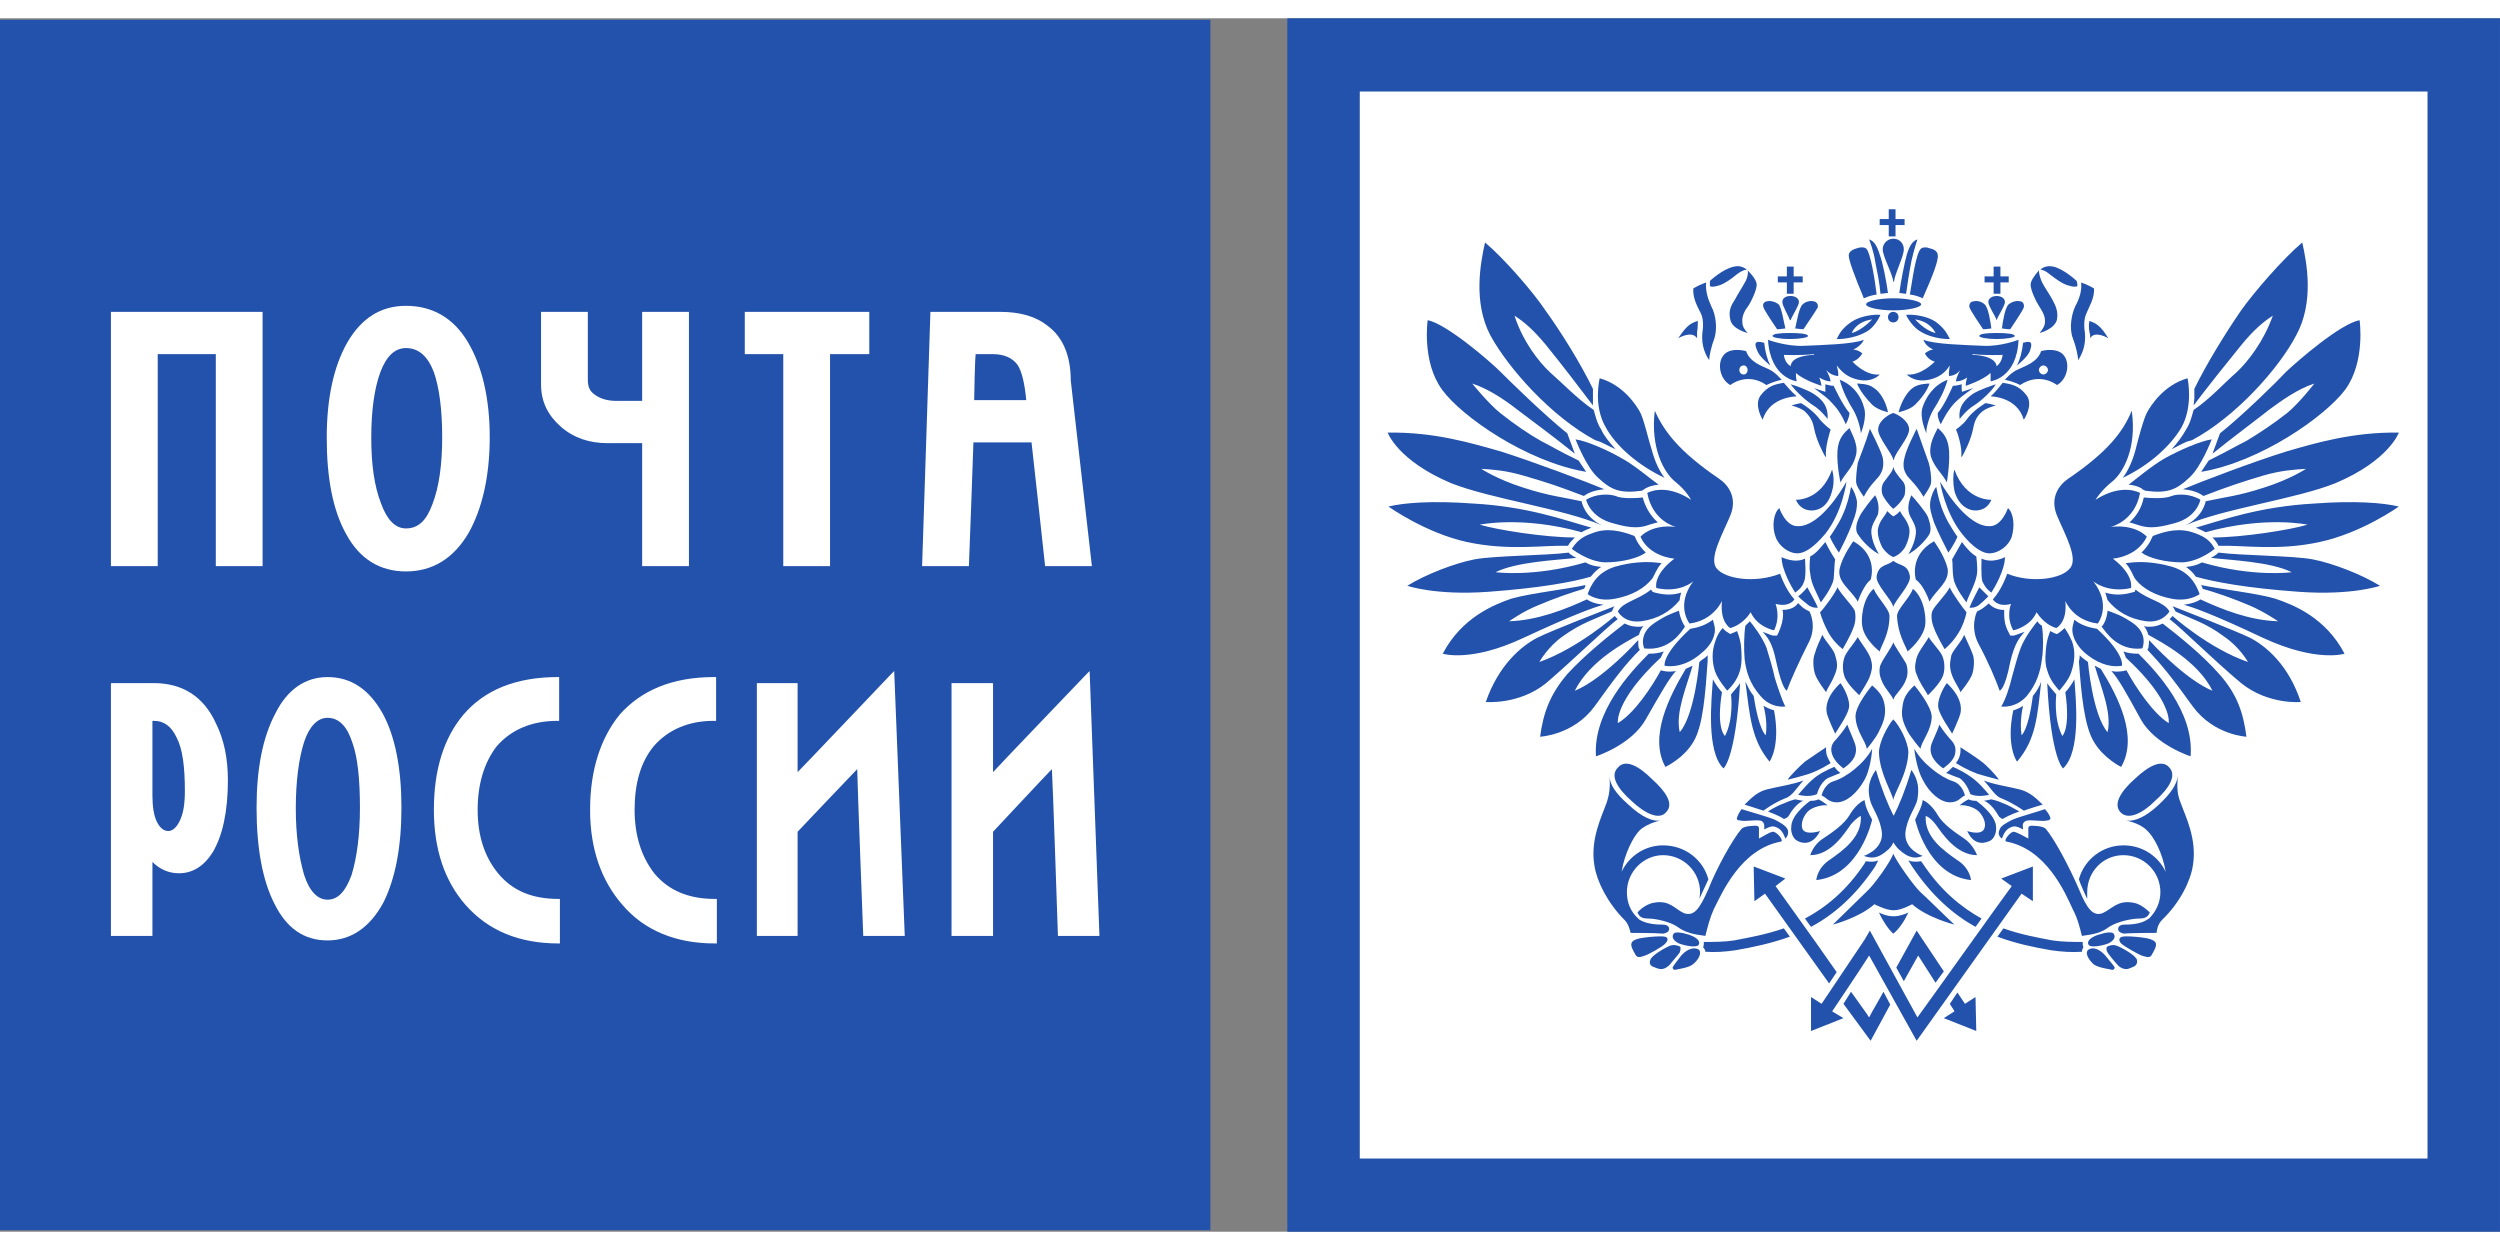 <svg xmlns="http://www.w3.org/2000/svg" width="100" height="50" viewBox="0 0 298.175 144.725"><rect x="0" y="0" width="298.175" height="144.725" fill="#808080" stroke="none"/><g fill-rule="evenodd"><path fill="#2252ab" d="M0 144.544h144.36V.184H0v144.36M293.85.004H153.54v144.72h144.63V.005h-4.32"/><path fill="#fff" d="M289.53 8.734v127.26H162.18V8.734h127.35m-211.5 93.24c-1.53-1.98-2.34-4.5-2.34-7.56 0-3.15.72-5.67 2.25-7.56 1.71-1.98 4.14-3.06 7.2-3.06h.27v-5.22h-.27c-4.86 0-8.64 1.53-11.25 4.5-2.25 2.79-3.51 6.57-3.51 11.34 0 4.68 1.35 8.46 3.87 11.34 2.61 3.06 6.39 4.59 10.98 4.59h.27v-5.31h-.27c-3.06 0-5.49-.99-7.2-3.06zm-18.63 0c-1.62-1.98-2.43-4.5-2.43-7.56 0-3.15.81-5.67 2.25-7.56 1.71-1.98 4.14-3.06 7.29-3.06h.18v-5.22h-.18c-4.95 0-8.73 1.53-11.25 4.5-2.34 2.79-3.51 6.57-3.51 11.34 0 4.68 1.26 8.46 3.78 11.34 2.7 3.06 6.39 4.59 11.07 4.59h.18v-5.31h-.18c-3.15 0-5.49-.99-7.2-3.06zm17.19-51.3v14.67h5.58v-30.33h-5.58v10.62h-3.06c-1.26 0-2.16-.36-2.79-.9-.45-.36-.63-.9-.63-1.62v-8.1h-5.58v8.64c0 2.07.81 3.69 2.34 5.04 1.53 1.35 3.42 1.98 5.58 1.98h4.14zm53.37 27.18l-.36.36s-10.44 10.89-11.16 11.7v-10.62h-4.95v30.15h4.95v-12.42c.09-.09 6.3-6.75 7.02-7.47.09 1.08.72 19.89.72 19.89h4.95l-1.17-31.59zm-36.54-12.51H99v-25.29h4.68v-5.04H88.83v5.04h4.59v25.29zm12.87 12.87s-10.35 10.89-11.16 11.7v-10.62h-4.86v30.15h4.86v-12.42c.09-.09 6.39-6.75 7.11-7.47 0 1.08.72 19.89.72 19.89h4.95l-1.26-31.59-.36.36zm10.08-38.16h1.98c1.44 0 2.43.45 3.06 1.35.45.72.81 2.16.99 4.14h-6.21c0-.63.09-4.86.18-5.49zm-.27 10.53h6.93c.09.63 1.62 14.76 1.62 14.76h5.58l-2.52-22.14c0-2.88-.9-5.13-2.7-6.48-1.44-1.17-3.33-1.71-5.76-1.71h-8.28l-.99 30.33h5.58s.54-14.13.54-14.76zm-97.29-10.53h6.93v25.29h5.58v-30.33H13.23v30.33h5.58v-25.29zm2.61 55.71c-.36.72-.81 1.17-1.35 1.17s-.99-.36-1.35-1.08c-.36-.72-.54-1.8-.54-3.15v-8.91h.18c1.17 0 2.07.63 2.7 1.98.72 1.35.99 3.51.99 6.39 0 1.53-.18 2.7-.63 3.6zm-3.06-16.47h-5.13v30.15h4.95v-8.82c.9.9 1.98 1.35 3.15 1.35 1.62 0 2.97-.81 4.05-2.52 1.17-1.98 1.8-4.86 1.8-8.55 0-2.61-.45-4.86-1.44-6.84-1.44-3.15-3.96-4.77-7.38-4.77zm33.21-21.33c-.72 1.98-1.71 2.88-3.15 2.88-1.26 0-2.25-.99-2.97-2.97-.81-2.07-1.17-4.68-1.17-7.83 0-3.24.36-5.85 1.08-7.83.72-1.89 1.71-2.88 3.06-2.88 1.53 0 2.61.99 3.33 2.88.63 1.8.99 4.41.99 7.74 0 3.24-.36 5.94-1.17 8.01zm4.32 3.42c1.62-2.88 2.52-6.75 2.52-11.43 0-4.59-.9-8.46-2.61-11.34-1.71-2.88-4.23-4.32-7.38-4.32-2.97 0-5.31 1.44-7.02 4.41-1.62 2.88-2.43 6.66-2.43 11.34 0 4.77.72 8.64 2.34 11.52 1.62 2.97 4.05 4.41 7.11 4.41 3.15 0 5.67-1.53 7.47-4.59zm-13.95 40.77c-.72 1.98-1.62 2.97-2.88 2.97-1.17 0-2.16-.99-2.79-2.97-.63-2.16-.99-4.77-.99-7.92 0-3.24.36-5.94.99-7.92.63-1.89 1.62-2.88 2.79-2.88 1.35 0 2.34.99 2.97 2.97.63 1.71.9 4.41.9 7.74 0 3.24-.36 5.94-.99 8.01zm3.69-19.26c-1.62-2.88-3.78-4.32-6.57-4.32-2.61 0-4.77 1.44-6.21 4.32-1.53 2.88-2.25 6.66-2.25 11.25 0 4.86.72 8.73 2.16 11.52 1.44 2.88 3.51 4.32 6.3 4.32s5.04-1.53 6.66-4.5c1.44-2.88 2.16-6.66 2.16-11.34 0-4.59-.72-8.46-2.25-11.25"/><path fill="#2252ab" d="M197.37 46.805c1.08 2.43 2.88 4.86 7.65 8.1 1.08.72 2.25 2.25 1.35 4.41-.9 2.16-2.61 5.13-1.62 6.3.99 1.26 4.59 1.8 7.56.63 0 0 .63 1.89 1.71 3.06 0 0-.54.99-2.25.54 0 0 .63 1.53-.18 3.15 0 0-1.98-.36-2.79-2.16 0 0-.81 1.44-2.43 1.89 0 0-1.26-.63-.99-3.24 0 0-.99 2.34-3.87 2.7 0 0-1.71-2.16.45-5.04 0 0-1.53 1.44-4.41.81 0 0-.45-1.53 2.16-3.51 0 0-2.97-.18-4.05-2.61 0 0 1.26-1.53 4.23-1.17 0 0-2.79-.63-3.42-4.05 0 0 2.07-1.26 5.22.81 0 0-.54-1.08-1.89-2.16-1.35-1.08-2.97-4.05-2.43-8.46m11.79 34.02c-.45-.54-.72-1.17-.99-1.71.54 4.14.72 6.93 2.88 9.54 0 0 1.35-1.8.54-6.12-.36-.09-.81-.27-1.26-.54 0 0 .54 1.8.27 3.51 0 0-.81-.54-1.44-4.68m-3.78-.45c-.27-.27-.81-.99-1.08-1.53-.18 2.43-.81 8.64 1.26 10.62 0 0 1.44-1.08 1.98-10.17-.27.45-.81.99-1.08 1.35 0 0 .36 2.88-.72 4.95 0 0-1.08-.81-.36-5.22m-5.04 4.77c1.8-2.07 2.34-8.37 2.34-8.37.18-.18.45-.36.72-.54l.27-.27v.72c-.27 3.78-.54 7.74-1.71 9.63-1.17 1.98-3.33 2.97-3.33 2.97-1.98-3.6.45-8.37 2.43-11.7.27-.09.54-.27.81-.36-.72 2.52-2.07 5.58-1.53 7.92m-4.95-10.98c0 .45 0 .81.09.99 0 0 .09.09.09.18-1.71 1.71-2.88 3.24-5.4 6.75-2.52 3.42-6.48 3.6-6.48 3.6.36-2.79 1.17-5.04 3.24-7.47 2.16-2.34 4.86-4.5 6.84-6.03.54.27 1.17.45 2.07.36 0 0 .09-.09.18-.09-.27.36-.45.72-.54 1.08-1.53.81-5.85 3.06-7.65 6.66 0 0 2.79-.9 7.56-6.03m-3.15-3.42l.18-.36c0-.09.09-.18.18-.27-1.62.63-7.47 2.88-9.27 3.78-1.89.99-4.59 3.24-6.12 7.65 0 0 3.96.36 7.2-2.25 3.15-2.7 6.93-6.39 8.55-7.65-.18-.09-.27-.27-.36-.36 0 0-4.41 3.87-9 5.49 0 0 .99-1.8 2.79-3.06 2.25-1.62 3.87-2.07 5.85-2.97m-3.33-2.7c.09-.09.18-.27.18-.45-1.89.45-6.66.99-8.82 1.62-2.07.72-5.94 2.25-8.19 6.57 0 0 3.33 1.08 9.63-1.89 6.39-2.97 8.37-3.6 9.54-3.96-.99-.09-1.62-.36-1.98-.63-2.52 1.17-5.94 2.52-9.27 2.61 0 0 1.62-1.17 3.42-1.89 1.89-.81 3.96-1.53 5.49-1.98m.18-3.15c.63.36 1.08.45 1.89.54-.45.27-.81.63-1.26 1.17-2.16.63-6.03 1.35-12.24 1.8-6.3.45-9.63-.72-9.63-.72 2.16-1.35 5.67-2.7 8.01-3.15 2.34-.45 8.55-.45 11.25-.81 0 .09.36.36.9.63-2.25.27-7.11.45-9.63 1.71 0 0 4.59.63 10.71-1.17m-.45-3.6c.27-.18.72-.36 1.17-.54-3.24-.9-7.56-2.52-14.13-2.88-4.86-.36-8.28-.09-10.08.36 0 0 4.41 3.15 9.36 4.23 5.04 1.08 9.09.36 12.06.45.18-.36.45-.63.81-.99-3.51 0-9.27-.9-11.34-1.53 0 0 5.04-1.08 12.15.9m0-3.69c0 .09.36 1.89 2.43 2.88-4.5-1.98-13.23-3.15-18-5.04-6.39-2.7-7.56-6.03-7.56-6.03 5.58-.09 9.99 1.26 13.5 2.25 3.96 1.26 10.17 3.6 12.33 4.5-.81.09-1.71.27-2.43.81-3.06-1.17-4.41-1.62-7.2-2.43-2.16-.63-3.69-.72-5.04-.81 0 0 1.89 1.26 5.04 2.25 3.06.99 4.41 1.08 6.93 1.62m-.36-4.86l.9 1.35c-7.02-1.17-14.85-6.57-17.19-9.81-2.43-3.33-1.71-8.28-1.71-8.28 2.25.45 7.38 4.86 8.64 6.12 1.35 1.35 5.31 5.22 8.01 7.38l.9 2.43c-2.34-1.89-5.13-3.96-6.93-5.31-1.26-.99-3.33-2.43-5.31-3.06 0 0 1.89 2.34 3.33 3.51 1.71 1.35 3.42 2.52 4.86 3.33 1.26.63 1.89 1.08 4.5 2.34"/><path fill="#2252ab" d="M208.17 72.456c.18-.182.36-.36.54-.54.36.45 1.44 1.798 1.98 3.148.36 1.17.81 2.7.99 3.6.27.9.9 2.79 1.26 3.42 0 0-1.71.27-2.97-1.26-1.26-1.44-1.71-2.88-1.89-4.41-.09-1.17-.09-2.79.09-3.958m-2.7.268c.27.36.63.54.63.54l.27.18.18-.09c.27-.09.45-.178.63-.27.27.72.36 1.08.45 1.62.09.81.18 2.07-.09 3.06-.36 1.26-1.08 1.98-1.53 2.43 0 0-1.08-1.26-1.44-2.25-.36-1.08-.45-2.34 0-3.6.18-.63.54-1.26.9-1.62m-3.87.09c1.17-.18 1.98-.54 2.7-1.08.09.45.36.99.18 1.71-.18.81-.72 1.62-1.53 2.25-1.08.99-2.7 1.8-4.41 1.53 0 0-.36-1.26 3.06-4.41m-1.35-2.16c.18 1.17.72 1.892.72 1.892-.36.54-1.8 2.968-4.86 2.61 0 0-.81-1.712 1.26-3.06 1.35-.9 1.98-1.082 2.88-1.442m.27-2.16c-.81.27-1.8.36-3.15 0l-.27-.09-.18-.27c-1.53 1.26-3.33 1.44-3.96 2.61 0 0 .72 1.44 2.79 1.17 1.98-.27 3.51-1.17 4.59-2.52 0-.27.09-.63.18-.9m-3.42-1.71c.27-.45.45-1.08 1.08-1.8-1.35-.18-2.52-.18-4.14.09-1.8.36-3.69.81-4.68 3.6 0 0 1.17.99 3.33.54 1.89-.36 3.42-1.17 4.41-2.43m-.81-3.06c-.45-.45-.9-.99-1.17-1.62l-.18-.36c-1.62-.63-3.33-.99-4.95-.36-1.62.54-2.07 1.26-2.52 1.89 0 0 1.89 1.53 3.96 1.62 2.07 0 4.05-.54 4.86-1.17m.45-3.33c.27-.09.63-.18.99-.27-.72-.63-1.44-1.62-1.8-2.97-.72.09-2.52.18-3.24-.18-.81-.27-2.34-.27-3.51.45 0 0 .45 2.07 3.15 2.79 2.43.72 3.42.54 4.41.18m-.9-4.048l.27-.18c.09-.09.72-.45 1.71-.54-.9-.63-2.88-2.34-4.41-3.152-1.53-.9-4.14-2.07-5.49-2.25 0 0 1.26 3.33 2.7 4.59 1.53 1.44 2.61 1.892 5.22 1.532m2.7-1.53c-.63-.81-1.17-1.98-1.53-3.33-.36-1.08-.99-3.87-1.44-4.59-.36-.63-1.89-3.15-4.77-3.96 0 0-.81 3.24.72 5.85 1.17 2.16 3.78 4.5 7.02 6.03m16.02 15.03c.36.36.63.63 1.26.9 0 0 .99 1.8-.18 3.87-1.08 2.16-2.07 4.32-2.52 5.58 0 0-.54-.09-1.26-3.42-.45-2.25-.99-2.88-1.62-3.6.63.27 1.17.45 1.26.45h.45l.18-.36c.36-.81.54-1.53.54-2.16 0-.18 0-.36-.09-.54 1.08 0 1.62-.45 1.8-.72l.09-.09.09.09"/><path fill="#2252ab" d="M189.99 44.285v1.89c-1.71-2.25-3.69-4.86-5.67-7.29-1.35-1.62-2.43-2.61-3.69-3.42.99 3.06 2.88 5.49 4.23 6.75 1.35 1.17 3.33 3.24 5.22 4.5l.18.63c.18.63.36 1.17.72 1.71.36.81.99 1.53 1.71 2.34-.63-.27-1.26-.63-1.89-.9l-.54-.18c-5.22-2.79-10.35-8.55-12.51-12.51-2.07-3.96-1.17-8.64-.63-11.07 2.34 1.98 5.76 5.94 7.2 8.1 1.89 2.61 4.23 6.39 5.67 9.36v.09m73.08 17.01c-.36-.18-.72-.36-1.17-.54 3.15-.9 7.56-2.52 14.13-2.88 4.77-.36 8.28-.09 10.08.36 0 0-4.41 3.15-9.45 4.23-4.95 1.08-9.09.36-12.06.45-.18-.36-.36-.63-.72-.99 3.51 0 9.27-.9 11.34-1.53 0 0-5.04-1.08-12.15.9m0-3.69c0 .09-.36 1.89-2.43 2.88 4.41-1.98 13.23-3.15 17.91-5.04 6.39-2.7 7.56-6.03 7.56-6.03-5.49-.09-9.99 1.26-13.41 2.25-4.05 1.26-10.17 3.6-12.33 4.5.81.09 1.71.27 2.43.81 3.06-1.17 4.41-1.62 7.11-2.43 2.16-.63 3.78-.72 5.13-.81 0 0-1.89 1.26-5.04 2.25-3.06.99-4.41 1.08-6.93 1.62m.36-4.86l-.9 1.35c7.02-1.17 14.76-6.57 17.19-9.81 2.43-3.33 1.71-8.28 1.71-8.28-2.34.45-7.38 4.86-8.73 6.12-1.26 1.35-5.22 5.22-7.92 7.38l-.9 2.43c2.34-1.89 5.13-3.96 6.84-5.31 1.35-.99 3.33-2.43 5.31-3.06 0 0-1.8 2.34-3.24 3.51-1.71 1.35-3.51 2.52-4.86 3.33-1.26.63-1.98 1.08-4.5 2.34m-1.71-8.46v1.08l-.09.81c1.71-2.25 3.78-4.86 5.76-7.29 1.35-1.62 2.43-2.61 3.69-3.42-1.08 3.06-2.97 5.49-4.32 6.75-1.35 1.17-3.24 3.24-5.13 4.5l-.18.63c-.18.63-.36 1.17-.72 1.71-.45.81-.99 1.53-1.71 2.34.54-.27 1.17-.63 1.8-.9l.63-.18c5.22-2.79 10.35-8.55 12.42-12.51 2.16-3.96 1.26-8.64.72-11.07-2.34 1.98-5.76 5.94-7.29 8.1-1.8 2.61-4.14 6.39-5.58 9.36v.09m-65.07 31.5c-2.16 2.16-6.66 6.93-6.3 12.24 0 0 4.23-1.35 5.94-4.41 1.8-3.15 2.88-5.04 3.6-5.76-.54.09-.99.09-1.44 0l-.36-.09c-1.08 1.98-3.15 5.13-5.13 6.3 0 0-.45-2.61 5.13-7.83.09-.18.18-.45.36-.72-.54.18-1.08.27-1.71.27h-.09m57.6-28.98c-.99 2.43-2.79 4.86-7.56 8.1-1.08.72-2.25 2.25-1.35 4.41.9 2.16 2.61 5.13 1.53 6.3-.99 1.26-4.59 1.8-7.47.63 0 0-.63 1.89-1.71 3.06 0 0 .54.99 2.16.54 0 0-.63 1.53.27 3.15 0 0 1.98-.36 2.79-2.16 0 0 .81 1.44 2.34 1.89 0 0 1.35-.63 1.08-3.24 0 0 .9 2.34 3.87 2.7 0 0 1.71-2.16-.54-5.04 0 0 1.62 1.44 4.5.81 0 0 .45-1.53-2.16-3.51 0 0 2.88-.18 4.05-2.61 0 0-1.26-1.53-4.32-1.17 0 0 2.88-.63 3.51-4.05 0 0-2.07-1.26-5.31.81 0 0 .63-1.08 1.98-2.16s2.97-4.05 2.34-8.46m-11.79 34.02c.45-.54.81-1.17.99-1.71-.45 4.14-.63 6.93-2.88 9.54 0 0-1.35-1.8-.45-6.12.36-.09.81-.27 1.17-.54 0 0-.45 1.8-.18 3.51 0 0 .81-.54 1.35-4.68m3.87-.45c.27-.27.81-.99 1.08-1.53.18 2.43.81 8.64-1.35 10.62 0 0-1.44-1.08-1.89-10.17.27.45.81.99 1.08 1.35 0 0-.36 2.88.72 4.95 0 0 .99-.81.36-5.22m5.04 4.77c-1.8-2.07-2.34-8.37-2.34-8.37-.27-.18-.45-.36-.72-.54l-.27-.27c0 .18 0 .45-.09.72.27 3.78.63 7.74 1.8 9.63 1.17 1.98 3.24 2.97 3.24 2.97 2.07-3.6-.36-8.37-2.43-11.7-.27-.09-.45-.27-.72-.36.72 2.52 2.07 5.58 1.53 7.92m4.95-10.98c0 .45-.09.81-.09.99-.09 0-.09.09-.09.18 1.62 1.71 2.88 3.24 5.4 6.75 2.52 3.42 6.39 3.6 6.39 3.6-.36-2.79-1.08-5.04-3.24-7.47-2.07-2.34-4.77-4.5-6.75-6.03-.54.27-1.17.45-2.07.36-.09 0-.09-.09-.18-.09.27.36.45.72.54 1.08 1.44.81 5.85 3.06 7.65 6.66 0 0-2.79-.9-7.56-6.03m3.15-3.42l-.18-.36c-.09-.09-.09-.18-.18-.27 1.62.63 7.38 2.88 9.27 3.78 1.89.99 4.59 3.24 6.03 7.65 0 0-3.87.36-7.11-2.25-3.24-2.7-6.93-6.39-8.55-7.65.18-.09.27-.27.36-.36 0 0 4.32 3.87 9 5.49 0 0-.99-1.8-2.88-3.06-2.16-1.62-3.87-2.07-5.76-2.97m3.24-2.7c0-.09-.09-.27-.18-.45 1.98.45 6.75.99 8.82 1.62 2.16.72 6.03 2.25 8.28 6.57 0 0-3.33 1.08-9.72-1.89-6.3-2.97-8.28-3.6-9.45-3.96.9-.09 1.62-.36 1.98-.63 2.52 1.17 5.85 2.52 9.27 2.61 0 0-1.71-1.17-3.42-1.89-1.89-.81-3.96-1.53-5.58-1.98m-.09-3.15c-.63.36-1.17.45-1.89.54.36.27.81.63 1.17 1.17 2.25.63 6.03 1.35 12.33 1.8 6.3.45 9.63-.72 9.63-.72-2.16-1.35-5.67-2.7-8.01-3.15-2.34-.45-8.55-.45-11.25-.81-.09.09-.36.36-.9.63 2.25.27 7.11.45 9.63 1.71 0 0-4.59.63-10.71-1.17"/><path fill="#2252ab" d="M243.54 72.456c-.27-.182-.45-.36-.54-.54-.36.45-1.44 1.798-1.98 3.148-.45 1.17-.81 2.7-1.08 3.6-.18.9-.81 2.79-1.26 3.42 0 0 1.71.27 3.06-1.26 1.17-1.44 1.62-2.88 1.8-4.41.18-1.17.18-2.79 0-3.958m2.7.268c-.36.36-.63.54-.63.54l-.27.18-.27-.09c-.18-.09-.36-.178-.54-.27-.27.72-.36 1.08-.45 1.62-.09.81-.27 2.07.09 3.06.36 1.26 1.08 1.98 1.44 2.43 0 0 1.17-1.26 1.44-2.25.36-1.08.54-2.34.09-3.6-.27-.63-.63-1.26-.9-1.62m3.87.09c-1.17-.18-2.07-.54-2.7-1.08-.09.45-.36.99-.18 1.71.18.81.72 1.62 1.44 2.25 1.17.99 2.7 1.8 4.41 1.53 0 0 .45-1.26-2.97-4.41m1.26-2.16c-.09 1.17-.63 1.892-.72 1.892.45.54 1.89 2.968 4.86 2.61 0 0 .81-1.712-1.17-3.06-1.35-.9-1.98-1.082-2.97-1.442m-.27-2.16c.81.27 1.89.36 3.15 0l.36-.09.09-.27c1.53 1.26 3.42 1.44 4.05 2.61 0 0-.81 1.44-2.79 1.17s-3.51-1.17-4.59-2.52c-.09-.27-.18-.63-.27-.9m3.51-1.71c-.27-.45-.45-1.08-1.08-1.8 1.35-.18 2.52-.18 4.05.09 1.89.36 3.78.81 4.77 3.6 0 0-1.26.99-3.42.54-1.8-.36-3.42-1.17-4.32-2.43m.81-3.06c.45-.45.9-.99 1.17-1.62l.18-.36c1.62-.63 3.24-.99 4.95-.36 1.62.54 2.07 1.26 2.43 1.89 0 0-1.8 1.53-3.87 1.62-2.07 0-4.05-.54-4.86-1.17m-.54-3.33c-.27-.09-.54-.18-.9-.27.72-.63 1.44-1.62 1.71-2.97.81.09 2.52.18 3.33-.18.72-.27 2.25-.27 3.42.45 0 0-.36 2.07-3.06 2.79-2.52.72-3.42.54-4.5.18m.99-4.048l-.36-.18c0-.09-.63-.45-1.62-.54.81-.63 2.88-2.34 4.32-3.152 1.62-.9 4.23-2.07 5.58-2.25 0 0-1.26 3.33-2.7 4.59-1.53 1.44-2.61 1.892-5.22 1.532m-2.7-1.53c.63-.81 1.17-1.98 1.53-3.33.27-1.08.99-3.87 1.44-4.59.36-.63 1.89-3.15 4.77-3.96 0 0 .72 3.24-.72 5.85-1.26 2.16-3.78 4.5-7.02 6.03m-16.02 15.03c-.45.36-.72.63-1.35.9 0 0-.9 1.8.18 3.87 1.17 2.16 2.07 4.32 2.52 5.58 0 0 .63-.09 1.26-3.42.54-2.25 1.08-2.88 1.71-3.6-.72.27-1.26.45-1.26.45h-.45l-.18-.36c-.45-.81-.54-1.53-.54-2.16v-.54c-.99 0-1.53-.45-1.8-.72v-.09l-.09.09"/><path fill="#2252ab" d="M255.06 75.785c2.16 2.16 6.66 6.93 6.21 12.24 0 0-4.23-1.35-5.94-4.41-1.71-3.15-2.79-5.04-3.51-5.76.45.09.9.09 1.44 0l.36-.09c1.08 1.98 3.15 5.13 5.04 6.3 0 0 .54-2.61-5.13-7.83 0-.18-.18-.45-.27-.72.45.18 1.08.27 1.71.27h.09m-32.49-41.67c0-.36 1.44-.72 3.24-.72 1.8 0 3.33.36 3.33.72s-1.53.72-3.33.72-3.24-.36-3.24-.72m-11.16 3.78c0-.27.9-.36 2.07-.36s2.16.09 2.16.36c0 .18-.99.36-2.16.36-1.17 0-2.07-.18-2.07-.36m15.03-2.25c0 .36-.27.63-.63.63s-.63-.27-.63-.63.27-.63.63-.63.63.27.63.63m-4.14-2.25c-1.08-2.61-1.8-4.5-1.8-5.13 0-.45.54-.72.9-.81.45-.18.9-.18 1.17 0 .54.45 1.08 3.96 1.26 5.49-.54.09-.9.18-1.53.45m1.98-.54c.27 0 .63-.09.9-.09-.18-1.35-.63-3.69-.99-4.59-.27-.9-.63-1.62-1.26-1.8 0 0 .54 1.35.72 2.61.27 1.35.54 2.61.63 3.87m-3.42 4.68c1.17-.27 2.43-1.62 2.43-1.62-1.98.27-2.43 1.62-2.43 1.62zm1.8-.18c-1.71.99-3.6.9-3.6.9.36-.72.72-1.35 1.8-2.07 1.08-.72 2.79-.9 3.42-.81-.18.45-.81 1.53-1.62 1.98m-6.3 2.79v-.09c-1.62.18-3.6.09-3.6.09.09.63.36 1.08.81 1.35.09-1.35 2.79-1.35 2.79-1.35zm-5.49-1.8s2.16.81 4.23.72c2.07-.09 5.94-.18 7.2-.72 0 0-.27.72-1.26 1.17 0 0 .54 0 1.08.45 0 0-.36.72-1.17.99 0 0 1.53 1.71 3.24 1.53 0 0-.81.99-2.52.63s-2.25-1.35-2.61-1.71c0 0 .27.9.18 1.26 0 0-.81 0-1.44-.72 0 0 .45.72.54 1.35 0 0-.45.09-1.35-.45 0 0 .18.45.27.99 0 0-2.07-.63-3.06-1.53 0 0 0 .63.09.99 0 0-3.15-.36-3.42-4.95m-.45.36c.09.99.36 1.98.72 2.7 0 0-1.26-.99-1.53-1.71-.36-.81-.45-1.35.81-.99m-2.43 3.78c.27 0 .45-.27.45-.54s-.18-.54-.45-.54c-.36 0-.54.27-.54.54s.18.54.54.54zm2.97-.63c.81.36 1.53 1.26 1.53 1.26-1.17.27-1.8.63-1.8.63-2.34-1.62-4.32 0-4.32 0-1.26-.72-1.53-2.52-.9-3.42.63-.99 2.07-.81 2.79-.63.45 1.35 1.98 1.8 2.7 2.16m1.8 1.62s.9 1.08 1.53 1.62c0 0-3.24 0-4.05 2.79 0 0-1.08-1.71-.27-2.88.9-1.17 1.71-1.35 2.79-1.53"/><path fill="#2252ab" d="M216.36 44.105s.99.36 1.35.45v-.9c.27.09.72.18.99.18 0 0 1.08 2.34 1.89 3.24 0 0 0 .54-.45 1.35 0 0-.54-1.44-1.62-2.52-.54-.63-.99-.9-2.16-1.8m-2.79-.45c.36.09 1.98.63 2.79 1.17 1.08.72 1.71 1.53 1.62 2.97 0 0-.81-1.08-1.71-1.62-.72-.45-1.98-1.53-2.7-2.52m.09-10.53c.27 0 .9.18.9.72 0 .45-.81 1.62-.99 2.16h-.09c-.18-.54-.9-1.71-.9-2.16 0-.54.54-.72.9-.72h.18m-.72 3.87c-.18-.72-.45-2.52-.81-2.88-.45-.36-1.08-.45-1.35-.36-.27 0-.63.27-.45.72.09.36 1.44 2.34 1.62 2.61.27 0 .27 0 .99-.09m1.17 0c.18-.72.45-2.52.9-2.88.36-.36.99-.45 1.26-.36.27 0 .63.27.54.72-.18.36-1.53 2.34-1.71 2.61-.27 0-.18 0-.99-.09m.9-6.21h-1.08v-1.17h-.81v1.17h-1.08v.72h1.08v1.35h.81v-1.35h1.08v-.72m-12.6 7.38v-.72c.09-.54.09-.99.09-1.35-.81.27-1.26.45-2.34 2.07 0 0 1.62-.99 2.25 0"/><path fill="#2252ab" d="M203.85 40.775c0-.45.27-1.71.63-2.61.36-1.17.18-2.79-.36-3.78-.45-.99-.72-1.89-.63-2.88 0 0-.99.36-1.53.72-.09 1.17.54 2.25.9 2.97.36.72.27 1.8.18 2.34-.09 1.08.09 2.16.81 3.24m.09-8.82v-.63s1.53-1.44 2.88-1.71c.81-.18 1.26.18 1.53.36 0 0-.45 0-1.17.54-.63.54-1.53 1.17-2.16 1.35-.63.18-.81.18-1.08.09m4.5-1.89c.63.63 1.08 1.26 1.08 1.71 0 .63-.63 1.98-.99 2.52-.36.45-.81 1.17-.72 1.98 0 .45.27.9.63 1.26 0 0-1.89-.45-2.07-1.62-.27-1.08.18-1.8.54-2.34.27-.54 1.08-1.8 1.35-2.34.18-.45.27-.9.18-1.17m10.98 13.05c.36 1.35.99 2.61 1.62 3.6.54.9.9 2.34.9 2.79 0 0 .81-1.89.36-3.15-.27-1.08-1.17-2.61-2.88-3.24m2.07.45s1.35 0 1.89.45c.81.45 1.53 1.62 1.8 2.97 0 0-1.26-.27-1.89-.9-.63-.63-1.44-1.62-1.8-2.52m-6.66 2.34c-.18 0-.9.18-1.17.27 0 0 1.08.27 1.62.72.45.45.9.99 1.08 1.98.27 1.44 1.08 2.97 1.35 3.42h.09c-.18-.99.45-2.97.54-3.24 0 0-.81-.63-1.26-1.17-.27-.36-.81-1.08-2.25-1.98m5.76 2.97c.27.72 1.17 2.07.72 3.42-.36 1.35-1.26 1.98-1.8 3.06 0 0-.45-2.07-.36-3.69.09-1.53.72-2.16 1.44-2.79m2.43.09s1.26 2.43 1.53 3.42c.18.99 0 1.62-.45 2.25-.45.54-1.17 1.17-1.8 2.43 0 0-.81-1.08-.9-1.62-.09-.54.09-1.89.18-2.43.18-.54.9-2.25 1.44-4.05m.63 7.92c-.27.27-1.71 2.07-1.89 2.61-.27.54-.63 1.53-.09 2.16.45.72 1.53 1.8 2.43 2.25 0 0-.99-1.53-.9-2.88.09-.81.72-1.53.81-1.98.09-.54.09-1.35-.36-2.16m-2.88-.99c.27.27.63 1.08.72 1.8 0 .72-.09 1.35-.54 2.43-.45 1.35-1.26 2.88-1.62 3.6 0 0-.72-.99-1.08-1.89 0 0 1.08-1.53 1.53-2.61.54-1.17.81-2.34.99-3.33m-.54-.63s-.45 3.6-2.52 6.21c-1.44 1.71-2.52 2.34-3.33 2.34-1.08 0-2.25-.9-2.61-1.98-.45-1.17-.27-2.79.45-3.42 0 0 .72 2.16 2.16 2.16 1.62.09 3.78-1.71 5.85-5.31"/><path fill="#2252ab" d="M218.52 53.825c.18.63.27 1.62 0 2.52-.18.72-.54 1.62-1.35 2.07-.72.45-2.34.54-2.97-.99 0 0 2.97.18 4.32-3.6m4.95 14.22c.45 1.08 1.89 2.43 1.89 3.24 0 2.16-.99 3.51-1.17 4.23 0 0-1.8-1.35-2.07-2.97-.18-.81 0-3.33 1.35-4.5m-1.89 1.53c.18-.54.81-2.07 1.53-2.61 0 0 .99-2.88-2.07-4.59 0 0-1.26 1.71-1.62 3.24-.36 1.62 1.35 2.52 2.16 3.96m-3.87-7.11c-.54.63-1.17 1.44-1.8 1.71 0 0-.18 1.26 0 2.07.09 1.26.9 2.52 1.26 3.42 0 0 1.35-1.71 1.53-2.79.09-.99.09-1.89.18-2.34 0 0-.81-1.26-1.17-2.07m-3.6 6.03c-.36-.54-1.62-2.7-1.62-4.23 0 0 1.53.81 2.79.18 0 0 .18 2.07-.09 2.7-.18.54-.45.9-1.08 1.35m.36.45c.27-.18.9-.81 1.08-1.08 0 0 1.08 1.89 1.26 2.43 0 0-.54.09-1.08-.27-.54-.45-.72-.54-1.26-1.08m4.68-1.08c-.09.45-1.71 2.7-2.07 2.97 0 0 .18.81.81 2.07.54 1.17 1.44 1.98 1.89 2.338 0 0 .99-1.708 1.26-2.52.36-.808.27-1.708.18-2.07-.36-.718-1.53-1.798-2.07-2.788m2.43 5.94c.36.72 1.44 1.89 1.62 2.88.18.72 0 1.26-.18 1.8s-.81 1.53-1.26 2.25c0 0-1.53-1.35-1.8-2.34-.27-.81-.18-1.89.18-2.52.36-.632 1.08-1.44 1.44-2.07m-4.23-.27c.45.9 1.35 1.708 1.53 2.43.27.9.36 1.44-.09 2.43-.36.9-.81 1.44-.99 1.98 0 0-1.17-1.53-1.35-2.25-.18-.63-.27-1.71 0-2.34.18-.72.63-1.62.9-2.25m5.94 6.03s-2.07 2.43-1.98 3.78c.09 1.71 1.17 2.79 1.35 3.78 0 0 1.08-1.26 1.44-2.07.45-.9.81-1.71.72-2.79-.09-.99-.36-1.71-1.53-2.7m-3.78-.27c.36.45 1.26 2.07.99 3.06-.27.99-1.26 2.34-1.62 2.97 0 0-.81-1.71-.99-2.43-.18-.81 0-2.07 1.62-3.6m20.79-41.4c0-.27-.99-.36-2.16-.36-1.17 0-2.07.09-2.07.36 0 .18.9.36 2.07.36s2.16-.18 2.16-.36m-14.4-6.48c.09-.99 1.17-2.97 1.17-3.87 0-.72-.54-1.26-1.26-1.26-.63 0-1.26.54-1.26 1.26 0 .9 1.17 2.88 1.26 3.87h.09m3.42 1.98c1.17-2.61 1.89-4.5 1.8-5.13 0-.45-.45-.72-.9-.81-.45-.18-.81-.18-1.08 0-.63.45-1.08 3.96-1.35 5.49.63.09.9.18 1.53.45m-1.98-.54c-.27 0-.54-.09-.81-.09.18-1.35.63-3.69.9-4.59.27-.9.63-1.62 1.26-1.8 0 0-.45 1.35-.72 2.61-.27 1.35-.45 2.61-.63 3.87m1.08 3.06s1.17 1.35 2.43 1.62c0 0-.54-1.35-2.43-1.62zm-1.08-.54c.72-.09 2.43.09 3.51.81.99.72 1.35 1.35 1.71 2.07 0 0-1.89.09-3.51-.9-.81-.45-1.53-1.53-1.71-1.98m10.8 6.12c.36-.27.63-.72.72-1.35 0 0-1.89.09-3.6-.09v.09s2.7 0 2.88 1.35zm-.72 1.8v-.99c-.99.9-2.97 1.53-2.97 1.53 0-.54.18-.99.18-.99-.81.54-1.35.45-1.35.45.09-.63.54-1.35.54-1.35-.54.72-1.35.72-1.35.72-.09-.36.09-1.26.09-1.26-.27.36-.81 1.35-2.52 1.71-1.8.36-2.61-.63-2.61-.63 1.71.18 3.33-1.53 3.33-1.53-.9-.27-1.17-.99-1.17-.99.54-.45.99-.45.99-.45-.99-.45-1.17-1.17-1.17-1.17 1.26.54 5.13.63 7.2.72 2.07.09 4.14-.72 4.14-.72-.18 4.59-3.33 4.95-3.33 4.95m3.87-4.59c-.09.99-.36 1.98-.72 2.7 0 0 1.26-.99 1.53-1.71.27-.81.36-1.35-.81-.99m2.97 3.24c0-.27-.27-.54-.54-.54s-.54.27-.54.54.27.54.54.54.54-.27.54-.54zm-.81-2.25c.63-.18 2.16-.36 2.79.63.63.9.36 2.7-.9 3.42 0 0-1.98-1.62-4.41 0 0 0-.54-.36-1.8-.63 0 0 .72-.9 1.62-1.26.72-.36 2.25-.81 2.7-2.16m-4.59 3.78s-.81 1.08-1.44 1.62c0 0 3.15 0 3.96 2.79 0 0 1.17-1.71.36-2.88-.9-1.17-1.71-1.35-2.88-1.53"/><path fill="#2252ab" d="M235.35 44.105l-1.35.45s-.09-.63 0-.9c-.36.09-.72.18-1.08.18 0 0-.99 2.34-1.8 3.24 0 0-.09.54.36 1.35 0 0 .63-1.44 1.62-2.52.63-.63.99-.9 2.25-1.8m2.7-.45c-.27.09-1.98.63-2.79 1.17-.99.72-1.71 1.53-1.53 2.97 0 0 .81-1.08 1.71-1.62.72-.45 1.98-1.53 2.61-2.52m0-10.53c-.27 0-.9.18-.9.72 0 .45.81 1.62.99 2.16.18-.54.99-1.71.99-2.16 0-.54-.63-.72-.9-.72h-.18m.72 3.87c.09-.72.36-2.52.81-2.88.45-.36.99-.45 1.35-.36.27 0 .54.27.45.72-.09.36-1.44 2.34-1.62 2.61-.36 0-.27 0-.99-.09m-1.26 0c-.09-.72-.36-2.52-.81-2.88-.36-.36-.99-.45-1.26-.36-.36 0-.63.27-.54.72.09.36 1.44 2.34 1.62 2.61.36 0 .27 0 .99-.09m-.81-6.21h1.08v-1.17h.81v1.17h.99v.72h-.99v1.35h-.81v-1.35h-1.08v-.72m-12.51-6.84h1.08v-1.17h.81v1.17h1.08v.72h-1.08v1.35h-.81v-1.35h-1.08v-.72m25.11 14.22c0-.27 0-.45-.09-.72-.09-.54-.09-.99 0-1.35.72.27 1.26.45 2.25 2.07 0 0-1.62-.99-2.16 0"/><path fill="#2252ab" d="M247.86 40.775c0-.45-.27-1.71-.63-2.61-.45-1.17-.18-2.79.27-3.78.54-.99.81-1.89.72-2.88 0 0 .99.36 1.53.72.09 1.17-.63 2.25-.9 2.97-.36.72-.27 1.8-.18 2.34.09 1.08-.09 2.16-.81 3.24m-.09-8.82c0-.09 0-.45-.09-.63 0 0-1.53-1.44-2.79-1.71-.81-.18-1.35.18-1.53.36 0 0 .45 0 1.08.54.72.54 1.53 1.17 2.25 1.35.63.18.72.18 1.08.09m-4.59-1.89c-.54.63-.99 1.26-.99 1.71 0 .63.63 1.98.99 2.52.27.45.81 1.17.72 1.98 0 .45-.36.9-.63 1.26 0 0 1.8-.45 2.07-1.62.18-1.08-.27-1.8-.54-2.34-.27-.54-1.17-1.8-1.35-2.34-.18-.45-.27-.9-.27-1.17m-10.89 13.05c-.36 1.35-1.08 2.61-1.71 3.6-.54.9-.9 2.34-.81 2.79 0 0-.9-1.89-.45-3.15.36-1.08 1.26-2.61 2.97-3.24m-2.16.45s-1.26 0-1.89.45c-.72.45-1.44 1.62-1.8 2.97 0 0 1.35-.27 1.98-.9.63-.63 1.44-1.62 1.71-2.52m6.66 2.34c.27 0 .9.18 1.26.27 0 0-1.08.27-1.62.72-.54.45-.9.99-1.08 1.98-.27 1.44-1.08 2.97-1.35 3.42h-.09c.18-.99-.45-2.97-.63-3.24 0 0 .9-.63 1.26-1.17.27-.36.81-1.08 2.25-1.98m-5.67 2.97c-.36.72-1.17 2.07-.81 3.42.45 1.35 1.35 1.98 1.89 3.06 0 0 .36-2.07.27-3.69-.09-1.53-.63-2.16-1.35-2.79m-5.22 3.78c0-.72 1.89-2.7 1.8-3.69-.09-1.08-1.53-1.8-1.89-1.89-.36.09-1.71.81-1.8 1.89-.09.99 1.71 2.97 1.8 3.69h.09m2.7-3.69s-1.26 2.43-1.44 3.42c-.27.99-.09 1.62.36 2.25.45.54 1.17 1.17 1.89 2.43 0 0 .81-1.08.9-1.62.09-.54-.09-1.89-.27-2.43-.18-.54-.81-2.25-1.44-4.05m-2.79 9.54c.63-.45 1.17-1.17 1.35-1.62.09-.45.18-1.17-.18-1.62-.54-.63-1.08-1.26-1.17-1.8 0 .54-.63 1.17-1.08 1.8-.36.45-.36 1.17-.18 1.62.18.36.72 1.17 1.26 1.62m2.16-1.62c.27.27 1.8 2.07 1.98 2.61.18.54.54 1.53.09 2.16-.45.72-1.53 1.8-2.43 2.25 0 0 .99-1.53.9-2.88-.09-.81-.72-1.53-.81-1.98-.18-.54-.09-1.35.27-2.16m2.97-.99c-.27.27-.63 1.08-.72 1.8-.09.72.09 1.35.45 2.43.54 1.35 1.35 2.88 1.71 3.6 0 0 .72-.99 1.08-1.89 0 0-1.08-1.53-1.53-2.61-.54-1.17-.81-2.34-.99-3.33m.45-.63s.54 3.6 2.61 6.21c1.35 1.71 2.52 2.34 3.24 2.34 1.17 0 2.34-.9 2.7-1.98.36-1.17.27-2.79-.45-3.42 0 0-.72 2.16-2.16 2.16-1.62.09-3.78-1.71-5.94-5.31"/><path fill="#2252ab" d="M233.1 53.825c-.18.63-.18 1.62 0 2.52.18.72.63 1.62 1.44 2.07.72.45 2.34.54 2.97-.99 0 0-3.06.18-4.41-3.6m-7.29 10.44c.45-.18.81-.36 1.35-1.08.36-.63.72-1.71.54-2.43-.27-.99-.81-1.35-1.08-1.98-.27.27-.45.45-.81.63-.27-.18-.45-.36-.72-.63-.27.63-.81.99-1.08 1.98-.18.72.18 1.8.54 2.43.54.72.9.9 1.26 1.08m0 5.94c.27-.9 2.16-2.7 1.98-3.69-.27-1.44-1.17-1.17-1.98-1.8-.72.63-1.71.36-1.98 1.8-.18.99 1.8 2.79 1.98 3.69m2.34-2.16c-.36 1.08-1.89 2.43-1.89 3.24.09 2.16.99 3.51 1.26 4.23 0 0 1.71-1.35 2.07-2.97.18-.81 0-3.33-1.44-4.5m1.98 1.53c-.18-.54-.81-2.07-1.62-2.61 0 0-.9-2.88 2.16-4.59 0 0 1.26 1.71 1.62 3.24.27 1.62-1.35 2.52-2.16 3.96m3.87-7.11c.45.63 1.17 1.44 1.71 1.71 0 0 .18 1.26.09 2.07-.18 1.26-.99 2.52-1.26 3.42 0 0-1.35-1.71-1.53-2.79-.18-.99-.09-1.89-.18-2.34 0 0 .72-1.26 1.17-2.07m3.51 6.03c.36-.54 1.62-2.7 1.62-4.23 0 0-1.44.81-2.79.18 0 0-.09 2.07.09 2.7.27.54.45.9 1.08 1.35m-.36.45l-1.08-1.08s-.99 1.89-1.17 2.43c0 0 .54.09 1.08-.27.54-.45.63-.54 1.17-1.08m-4.59-1.08c.09.45 1.71 2.7 1.98 2.97 0 0-.09.81-.72 2.07-.63 1.17-1.44 1.98-1.89 2.338 0 0-.99-1.708-1.26-2.52-.36-.808-.36-1.708-.18-2.07.36-.718 1.53-1.798 2.07-2.788m-6.75 13.41c.18-.63 1.17-1.35 1.53-2.43.27-.63.18-1.44 0-1.89-.36-.63-1.35-2.07-1.53-2.52-.09.45-1.17 1.89-1.44 2.52-.27.45-.27 1.26 0 1.89.36 1.08 1.26 1.8 1.44 2.43m4.23-7.47c-.36.72-1.44 1.89-1.53 2.88-.18.72-.09 1.26.18 1.8.18.54.81 1.53 1.26 2.25 0 0 1.44-1.35 1.8-2.34.27-.81.18-1.89-.18-2.52-.36-.632-1.17-1.44-1.53-2.07m4.23-.27c-.36.9-1.26 1.708-1.53 2.43-.18.9-.27 1.44.09 2.43.36.9.81 1.44.99 1.98 0 0 1.26-1.53 1.44-2.25.18-.63.27-1.71 0-2.34-.27-.72-.72-1.62-.99-2.25m-8.46 19.71c.09-.81 1.71-3.15 1.8-5.67 0-1.26-1.08-3.24-1.8-3.96-.63.72-1.71 2.7-1.71 3.96.09 2.52 1.62 4.86 1.71 5.67m2.52-13.68s2.07 2.43 2.07 3.78c-.09 1.71-1.17 2.79-1.35 3.78 0 0-1.08-1.26-1.53-2.07-.45-.9-.81-1.71-.63-2.79.09-.99.36-1.71 1.44-2.7m3.87-.27c-.36.45-1.26 2.07-.99 3.06.27.99 1.26 2.34 1.62 2.97 0 0 .81-1.71.99-2.43.18-.81 0-2.07-1.62-3.6"/><path fill="#2252ab" d="M227.25 97.204c.18-1.89 1.26-3.06 1.44-4.05.18-1.17.18-2.25-.72-3.51-.72 2.43-1.44 4.14-2.07 5.4 0 0-.09 0-.09.09v-.09c-.63-1.26-1.35-2.97-2.07-5.4-.9 1.26-.99 2.34-.72 3.51.18.99 1.26 2.16 1.44 4.05.09 1.98-2.16 2.7-2.16 2.7.81.27 1.62.45 2.97-.81.27-.27.45-.54.54-.81.18.27.36.54.63.81 1.35 1.26 2.16 1.08 2.88.81 0 0-2.16-.72-2.07-2.7m-6.93-12.96c.27.72.9 2.07.99 2.52.18.81 0 1.71-1.44 2.7 0 0-.9-.63-1.26-1.44-.36-.81-.18-1.35.18-1.8.36-.36 1.17-1.35 1.53-1.98m2.97 2.88c0 .45-.27 2.61-.9 3.69-.9 1.62-2.16 2.7-3.33 2.7-.99 0-1.26-.63-1.8-.81 0 0 .27-1.35 1.44-1.71 1.53-.45 3.69-2.16 4.59-3.87"/><path fill="#2252ab" d="M219.51 90.004c-.27-.18-.45-.36-.72-.72 0 0-1.17.45-2.07 1.08-.9.63-1.8 1.71-2.25 2.25 0 0 1.35.36 2.25-.09 0 0 .27-1.26 1.26-1.89.18-.09.9-.36 1.53-.63m-1.17-1.17c-.18-.36-.63-.9-.54-1.89 0 0-1.89 1.26-2.52 1.71-.54.45-1.8 1.71-2.07 2.16 0 0 1.53-.36 2.61-.72 1.26-.45 2.07-.99 2.52-1.26m-3.24 2.07c-1.08.45-3.42.81-4.41 1.08-.99.27-1.62.81-2.61 1.8 0 0 1.44.45 2.25.72 0 0 1.17-.9 2.52-1.44.9-.27 1.35-1.17 2.25-2.16m-2.16 6.93c.18-.18.45-.54.27-1.08-.18-.45-.99-.9-1.53-1.17-.81-.36-3.15-.99-3.96-1.26 0 0-.36.45-.54.99-.09.18 0 .36.36.36.63.18 2.16-.18 2.61.09.36.27.27.63.27.99 0 0 .72-.45 1.17-.36.63.18.99.45 1.35 1.44m-2.07-3.24c.09.09 1.08.36 1.89.9 0 0 .45-.09.63-.45s.99-1.53 1.71-1.71c0 0-.63-.09-.99-.18 0 0-.72.18-1.26.45-.54.18-1.26.54-1.98.99m6.03-1.44c-.18.09-.45.18-.99.18 0 0-2.07 1.44-2.25 2.88-.18 1.17.45 1.8.72 1.89.27.18 1.71.81 2.7-1.17 0 0-1.62.54-2.07-.18-.36-.81.27-1.89.72-2.25.54-.45 1.62-.72 2.25-.63 0 0-.54-.45-1.08-.72"/><path fill="#2252ab" d="M203.4 109.444c.27-1.08.54-2.16.99-3.15.99-1.98 3.24-7.2 8.01-8.1.45-.09-.54-1.26-.99-1.17-.45.09-1.26.63-1.62.81v-1.26c0-.18-.18-.27-.36-.27s-1.35 0-1.71.36c-1.08 1.26-2.97 4.68-3.96 7.2-1.08 2.43-1.71 3.24-2.88 2.88-1.08-.45-1.71-1.62-3.6-1.26-.63.09-1.44.54-1.98 1.17.18.36.36.72 1.26.72s2.61.36 3.51.99c.99.72 1.98.9 3.33 1.08m18.99-16.2c.09.81.45 1.53.9 2.34 0 0-1.44 6.66-6.66 7.2 0 0 .09-1.44 1.62-2.43 1.53-1.08 3.87-2.7 3.69-5.22 0 0-.36.09-1.17.99-.72.99-2.34 3.69-4.86 3.69 0 0 .36-1.26 1.53-1.98 1.08-.72 2.52-1.71 3.15-2.79.63-1.08 1.35-1.62 1.8-1.8m-2.52 24.3l3.24 4.41 2.34-4.32-.81-1.53c-.63 1.17-1.35 2.34-1.71 3.06-.27-.45-1.08-1.53-2.16-3.06l-.9 1.44"/><path fill="#2252ab" d="M219.06 113.764c-3.06-4.41-6.93-9.72-7.29-10.26l1.17-.9-3.78-1.44.09 4.14 1.26-.9 7.65 10.71.9-1.35m-26.1-24.39c.9-1.08 2.52-.18 4.05 1.35 1.62 1.44 2.7 2.97 1.71 3.96-.81.99-2.52.18-4.14-1.35-1.62-1.44-2.61-2.97-1.62-3.96"/><path fill="#2252ab" d="M195.48 107.464l-.09-.09c-.9-.81-1.35-1.89-1.35-3.15 0-2.43 1.98-4.41 4.32-4.41 2.43 0 4.41 1.98 4.41 4.41 0 .27-.09.81-.09.81.18-.36.9-1.98 1.08-2.34-.63-2.34-2.79-4.05-5.4-4.05-2.16 0-4.05 1.26-4.95 3.15.36-2.25 1.44-4.23 2.16-4.95.99-.9 2.52-1.17 2.52-1.17-.99.18-2.34-.45-3.87-1.89-1.53-1.35-2.25-2.43-2.25-3.42.09 1.35 0 2.16-.36 3.24-.54 1.53-1.98 4.32-1.44 7.47.27 1.8 1.53 4.41 3.6 6.48.45.45.63 1.17.72 1.53 0 0 3.06 0 3.87.09 0 0 .72-.09.72-.54 0-.45-.45-.54-.81-.54-.36 0-1.89 0-2.79-.63m17.28 1.08c-2.07.72-4.05 1.08-5.94 1.44-1.17.18-2.43.18-3.6.18 0 .18 0 .45-.09.63 0 0 .27.27.27.54 1.17.09 2.34 0 3.6-.18 2.07-.36 4.23-.81 6.48-1.62l-.72-.99m3.24-.18c2.7-1.44 5.31-3.69 7.65-7.2l.36-.72c-.63.27-1.44.09-1.44.09s-.18.18-.18.27c-2.16 3.24-4.59 5.22-7.11 6.57l.72.99m-17.46 1.17c-.45-.09-1.53 0-2.25.09-.81.09-1.62.27-1.71.72-.09.36.18.81.54 1.44.27.36.81.09 1.08 0 .36-.09 2.16-1.08 2.43-1.44.27-.27.45-.72-.09-.81m1.8 1.17c-.18-.09-.63-.27-1.17-.09-.45.18-2.25 1.17-2.34 1.71-.18.45.09.72.36.81.27.09.63.27.9.27.45 0 .81-.27 1.08-.54.18-.27 1.08-1.26 1.17-1.44.09-.27.18-.63 0-.72m.18 1.08c-.27.36-.9 1.17-.99 1.35-.09.09 0 .36.27.36.18-.09 1.44-.18 2.07-.63.72-.54 1.17-1.44.72-1.8-.45-.27-1.26-.18-2.07.72m.45-2.61c-.27-.09-1.17-.27-1.35 0-.27.36-.09.81.63 1.17.72.27 2.07.54 2.34.18.27-.36-.09-.99-1.62-1.35m30.33-24.93c-.18.72-.9 2.07-.99 2.52-.18.81.09 1.71 1.44 2.7 0 0 .99-.63 1.35-1.44.27-.81.09-1.35-.27-1.8-.36-.36-1.17-1.35-1.53-1.98m-2.97 2.88c0 .45.36 2.61.99 3.69.81 1.62 2.16 2.7 3.24 2.7s1.26-.63 1.8-.81c0 0-.27-1.35-1.44-1.71-1.44-.45-3.69-2.16-4.59-3.87"/><path fill="#2252ab" d="M232.11 90.004c.27-.18.45-.36.81-.72 0 0 1.08.45 1.98 1.08.99.63 1.89 1.71 2.34 2.25 0 0-1.35.36-2.25-.09 0 0-.36-1.26-1.26-1.89-.27-.09-.99-.36-1.62-.63m1.17-1.17c.27-.36.63-.9.54-1.89 0 0 1.98 1.26 2.52 1.71.63.45 1.8 1.71 2.07 2.16 0 0-1.44-.36-2.61-.72-1.17-.45-2.07-.99-2.52-1.26m3.33 2.07c.99.45 3.33.81 4.32 1.08.99.27 1.71.81 2.7 1.8 0 0-1.53.45-2.25.72 0 0-1.26-.9-2.61-1.44-.81-.27-1.26-1.17-2.16-2.16m2.16 6.93c-.27-.18-.54-.54-.27-1.08.09-.45.99-.9 1.53-1.17.81-.36 3.15-.99 3.87-1.26 0 0 .45.45.63.99.09.18-.09.36-.36.36-.63.18-2.25-.18-2.61.09-.45.27-.27.63-.27.99 0 0-.72-.45-1.17-.36-.63.18-.99.45-1.35 1.44m2.07-3.24c-.18.09-1.08.36-1.98.9 0 0-.36-.09-.54-.45-.18-.36-.99-1.53-1.71-1.71 0 0 .54-.09.9-.18 0 0 .81.18 1.35.45.54.18 1.17.54 1.98.99m-6.03-1.44c.18.09.36.18.9.18 0 0 2.07 1.44 2.34 2.88.18 1.17-.45 1.8-.72 1.89-.36.18-1.8.81-2.7-1.17 0 0 1.53.54 1.98-.18.45-.81-.27-1.89-.72-2.25-.54-.45-1.53-.72-2.16-.63 0 0 .45-.45 1.08-.72"/><path fill="#2252ab" d="M248.31 109.444c-.27-1.08-.54-2.16-1.08-3.15-.9-1.98-3.15-7.2-7.92-8.1-.45-.09.54-1.26.9-1.17.45.09 1.35.63 1.71.81v-1.26c0-.18.18-.27.36-.27s1.35 0 1.71.36c1.08 1.26 2.88 4.68 3.96 7.2.99 2.43 1.71 3.24 2.79 2.88 1.08-.45 1.8-1.62 3.69-1.26.63.09 1.35.54 1.98 1.17-.18.36-.36.72-1.26.72s-2.61.36-3.6.99c-.9.72-1.89.9-3.24 1.08m-18.99-16.2c-.09.81-.54 1.53-.9 2.34 0 0 1.44 6.66 6.66 7.2 0 0-.09-1.44-1.71-2.43-1.53-1.08-3.87-2.7-3.69-5.22 0 0 .45.09 1.17.99.72.99 2.43 3.69 4.95 3.69 0 0-.45-1.26-1.53-1.98s-2.52-1.71-3.15-2.79c-.63-1.08-1.35-1.62-1.8-1.8m-3.51 6.39c.36.9 2.34 3.69 3.15 4.5.9.81 2.97 2.88 4.14 3.96 0 0-3.24-.81-5.04-2.43 0 0-1.26.72-2.16.72h-.09c-.9 0-2.25-.72-2.25-.72-1.8 1.62-4.95 2.43-4.95 2.43 1.08-1.08 3.24-3.15 4.05-3.96.9-.81 2.88-3.6 3.15-4.5"/><path fill="#2252ab" d="M225.9 107.104c.63 0 1.35-.27 1.71-.45-.36.81-1.08 1.98-1.8 2.52-.63-.54-1.35-1.71-1.71-2.52.36.18.99.45 1.71.45h.09"/><path fill="#2252ab" d="M228.6 121.954l12.51-17.55 1.35.9v-4.14l-3.78 1.44 1.26.9c-.63.81-9.99 13.95-11.25 15.66l-5.67-10.35-.63 1.08-5.13 7.65-1.26-.81v4.05l3.87-1.53-1.35-.81c.72-1.08 3.51-5.22 4.41-6.66l5.67 10.17"/><path fill="#2252ab" d="M230.85 115.024c-.81-1.26-1.62-2.52-2.07-3.24-.36.63-.99 1.8-1.71 3.06l-.9-1.62 2.43-4.41.72 1.08 2.52 3.78-.99 1.35m2.61 1.17l.9 1.35 1.26-.81.09 4.05-3.87-1.53 1.26-.81c-.09-.27-.36-.54-.54-.9l.9-1.35m25.29-26.82c-.9-1.08-2.52-.18-4.14 1.35-1.62 1.44-2.61 2.97-1.71 3.96.9.99 2.61.18 4.14-1.35 1.62-1.44 2.61-2.97 1.71-3.96"/><path fill="#2252ab" d="M256.14 107.464c.09 0 .09-.09.18-.09.81-.81 1.35-1.89 1.35-3.15 0-2.43-1.98-4.41-4.41-4.41s-4.32 1.98-4.32 4.41v.81c-.18-.36-.9-1.98-.99-2.34.63-2.34 2.79-4.05 5.31-4.05 2.25 0 4.14 1.26 5.04 3.15-.36-2.25-1.44-4.23-2.25-4.95-.9-.9-2.52-1.17-2.52-1.17 1.08.18 2.43-.45 3.96-1.89 1.44-1.35 2.16-2.43 2.25-3.42-.09 1.35-.09 2.16.36 3.24.54 1.53 1.98 4.32 1.44 7.47-.27 1.8-1.53 4.41-3.69 6.48-.45.45-.63 1.17-.63 1.53 0 0-3.15 0-3.87.09 0 0-.72-.09-.72-.54 0-.45.45-.54.81-.54.36 0 1.89 0 2.7-.63m-20.52.9c-2.61-1.44-5.22-3.69-7.56-7.2l-.45-.72c.63.27 1.53.09 1.53.09s.09.18.18.27c2.16 3.24 4.59 5.22 7.02 6.57l-.72.99m3.33.18c1.98.72 3.96 1.08 5.85 1.44 1.26.18 2.52.18 3.6.18 0 .18 0 .45.09.63 0 0-.18.27-.18.54-1.17.09-2.43 0-3.69-.18-2.07-.36-4.23-.81-6.39-1.62l.72-.99m14.22.99c.36-.09 1.53 0 2.25.09s1.62.27 1.71.72c.09.36-.18.81-.54 1.44-.27.36-.81.09-1.17 0-.27-.09-2.07-1.08-2.43-1.44-.27-.27-.36-.72.18-.81m-1.8 1.17c.18-.09.63-.27 1.08-.09.54.18 2.34 1.17 2.43 1.71.09.45-.18.72-.45.81-.27.09-.54.27-.81.27-.45 0-.9-.27-1.08-.54-.27-.27-1.08-1.26-1.17-1.44-.18-.27-.18-.63 0-.72m-.27 1.08c.27.36.99 1.17 1.08 1.35.09.09 0 .36-.27.36-.18-.09-1.44-.18-2.16-.63-.63-.54-1.17-1.44-.63-1.8.45-.27 1.17-.18 1.98.72m-.36-2.61c.18-.09 1.17-.27 1.35 0 .27.36.09.81-.63 1.17-.72.27-2.07.54-2.34.18-.27-.36.09-.99 1.62-1.35"/></g></svg>